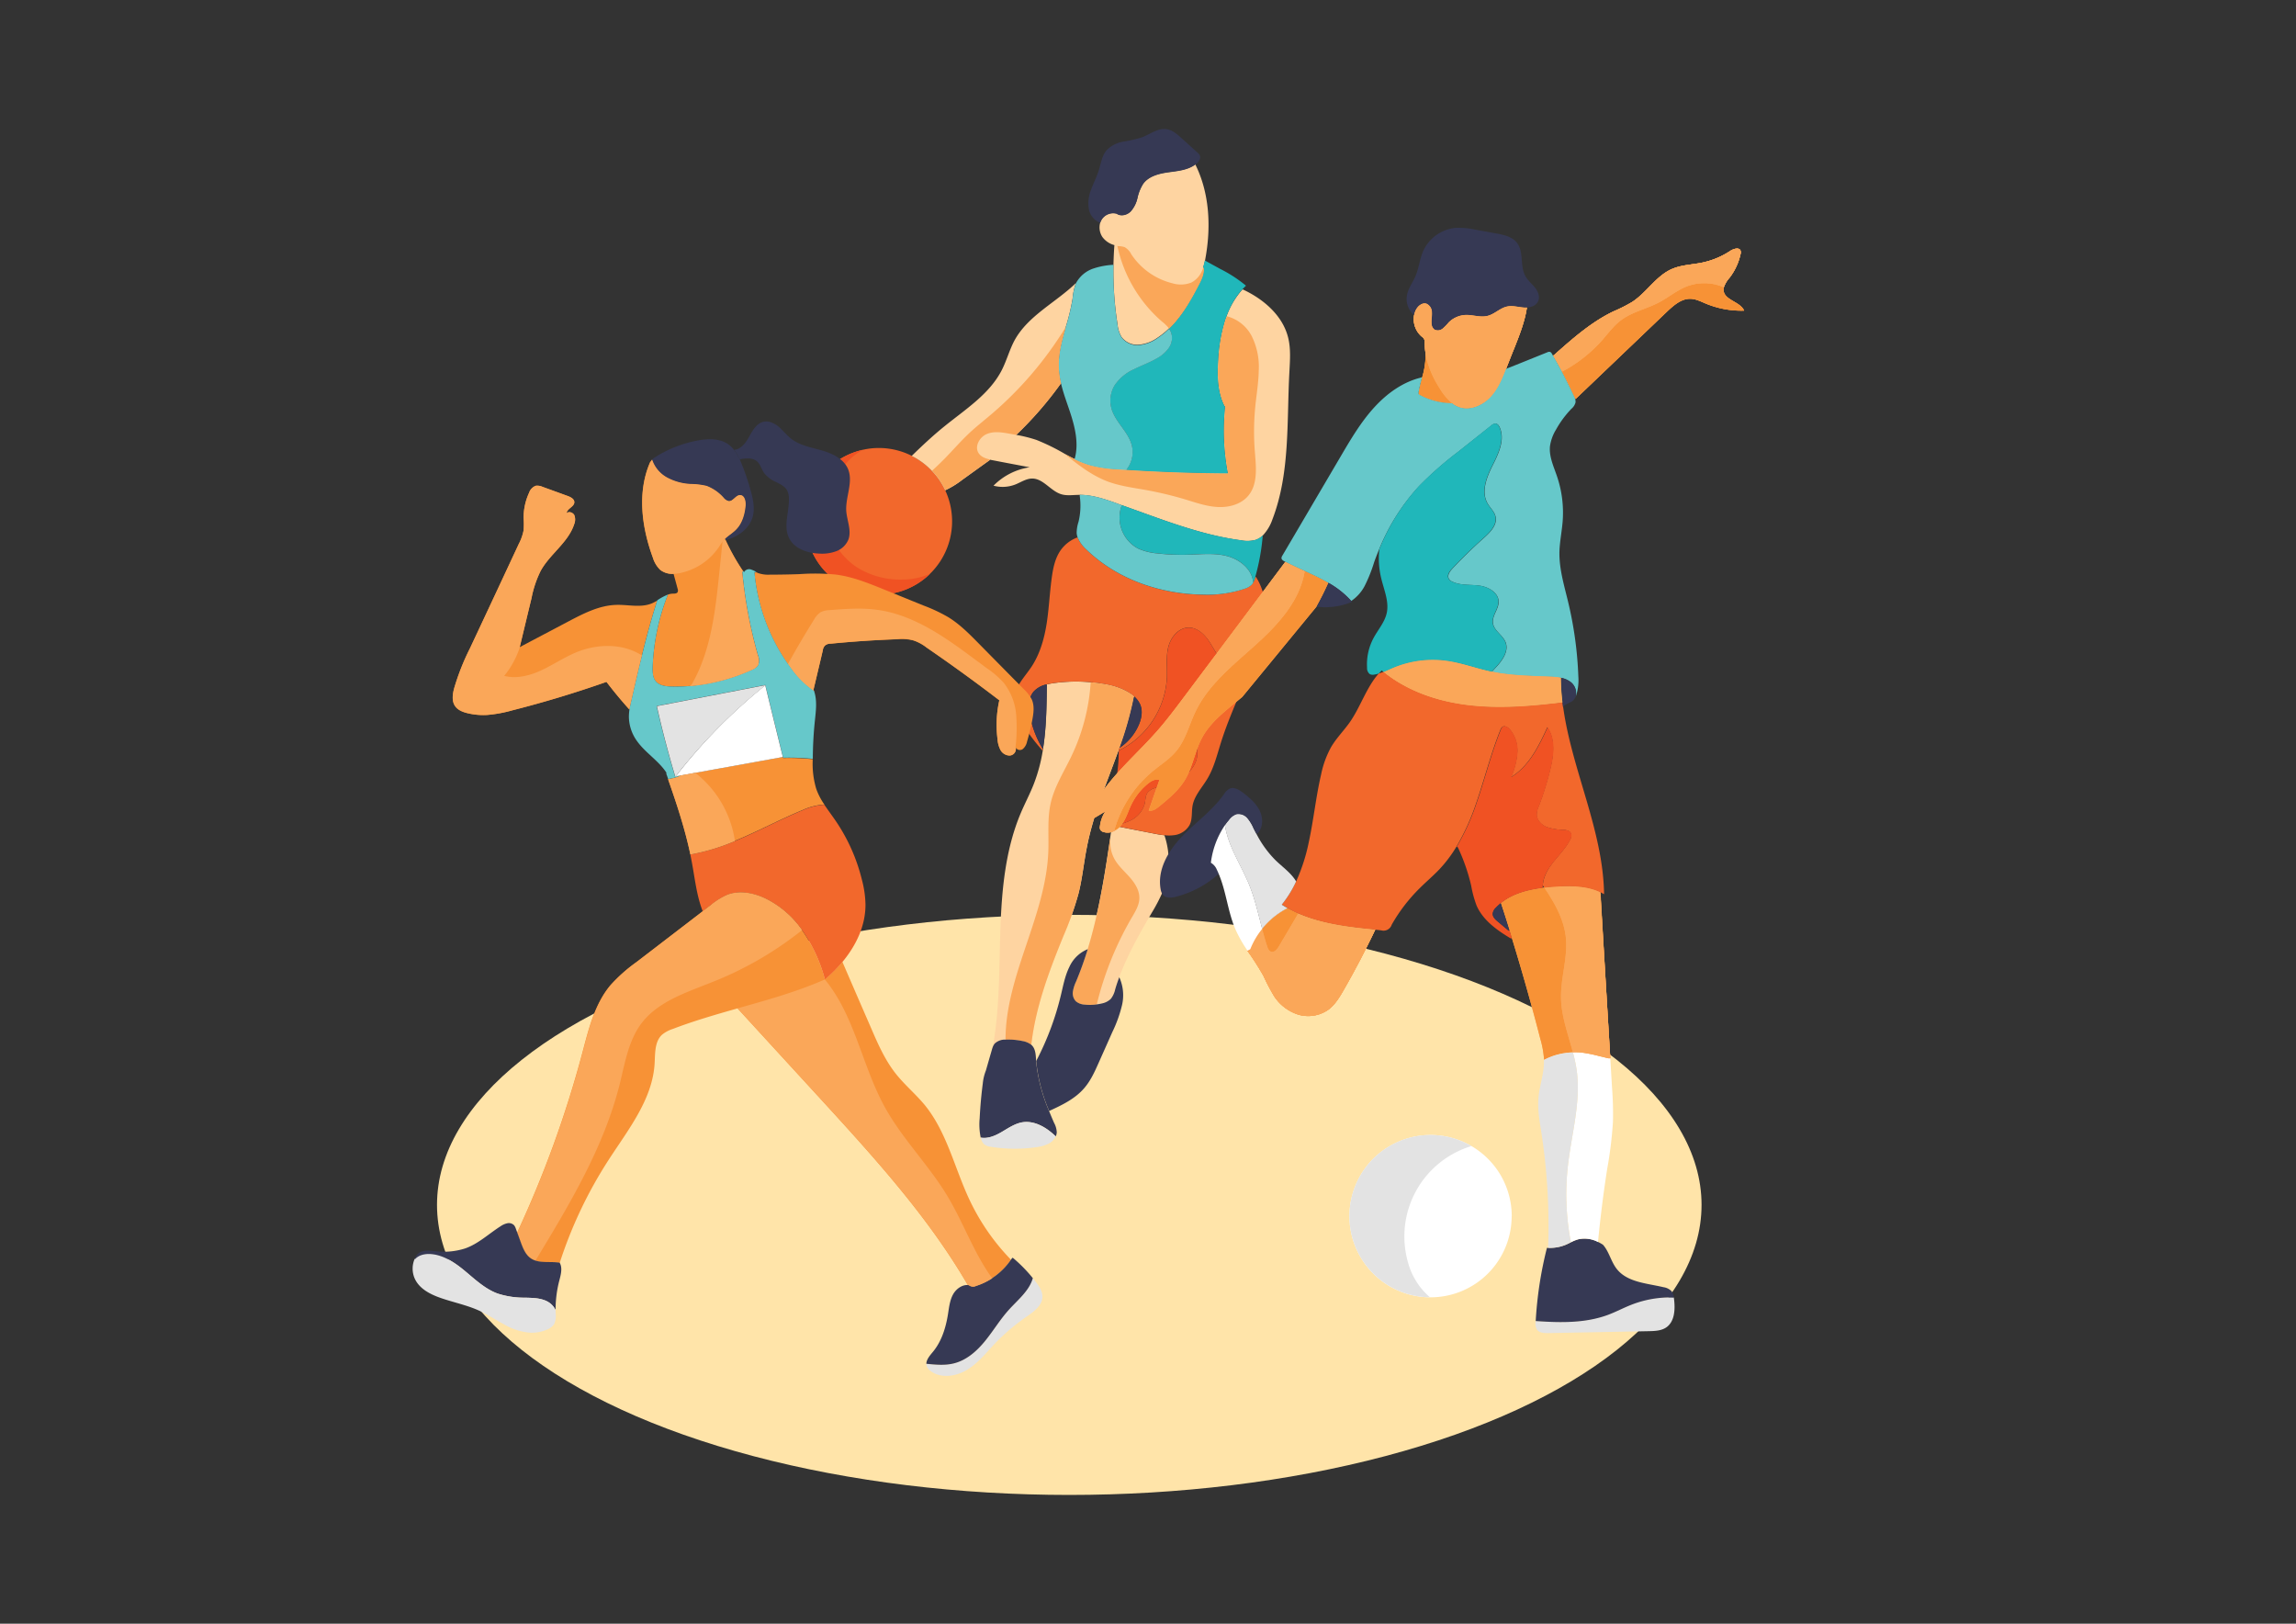 <svg id="Layer_1" data-name="Layer 1" xmlns="http://www.w3.org/2000/svg" viewBox="0 0 841.89 595.28"><rect x="0" y="0" width="841.89" height="595.28" fill="#333333" stroke="none"/><defs><style>.cls-1{fill:#ffe4a9;}.cls-2{fill:#f79236;}.cls-3{fill:#f2682c;}.cls-4{fill:#fed4a1;}.cls-5{fill:#faa759;}.cls-6{fill:#20b7ba;}.cls-7{fill:#66c8ca;}.cls-8{fill:#f05223;}.cls-9{fill:#363954;}.cls-10{fill:#e3e3e3;}.cls-11{fill:#fff;}</style></defs><title>Untitled-2</title><ellipse class="cls-1" cx="392.08" cy="441.73" rx="231.84" ry="106.34"/><path class="cls-2" d="M639.53,113.87a34.08,34.08,0,0,1-14.07-2.58c-1.86-.79-3.74-1.75-5.75-1.76-3.31,0-6,2.4-8.43,4.66q-16.71,16-33.41,31.94l-.3.13c-.12-.34-.27-.65-.42-1-1.41-3-2.88-6-4.46-9-1-2-2.12-3.94-3.26-5.87l.37-.2c6.75-6,13.61-12.08,21.75-16a55,55,0,0,0,6.9-3.48c5.3-3.44,8.74-9.51,14.53-12.06,3.47-1.53,7.37-1.58,11.09-2.35A29.94,29.94,0,0,0,634.43,92c1.25-.82,3.42-1.44,3.82,0a2.05,2.05,0,0,1,0,1,22.17,22.17,0,0,1-4,8.74,10.48,10.48,0,0,0-2.15,3.56,3.33,3.33,0,0,0-.1,1.14C632.29,110.08,638.05,110.53,639.53,113.87Z"/><path class="cls-2" d="M518.55,115.4a7.92,7.92,0,0,1,.47-1.53c.72-1.61,2.45-3.1,4.11-2.51a3.5,3.5,0,0,1,1.92,3.23c.08,1.33-.24,2.67-.12,4a2.85,2.85,0,0,0,1,2.18,2.65,2.65,0,0,0,3-.28,15.89,15.89,0,0,0,2.22-2.27,9.36,9.36,0,0,1,6.27-2.77c2.67-.08,5.39,1,8,.36s4.59-2.91,7.21-3.46c2-.4,4,.23,6.08.39a6.31,6.31,0,0,0,1.15,0c-.75,5.1-2.68,10-4.59,14.84-1,2.41-1.92,4.83-2.89,7.25a3.67,3.67,0,0,1-.2.47c-1.46,3.72-3,7.51-5.79,10.4s-7.33,4.92-11.28,3.56a8.66,8.66,0,0,1-2.58-1.41,25.69,25.69,0,0,1-11.83-3,1,1,0,0,1-.47-.39,1,1,0,0,1,0-.6c.3-1.85.81-3.68,1.28-5.51a28.85,28.85,0,0,0,1.24-8.71,25.55,25.55,0,0,1-.3-3.91,3,3,0,0,0-.27-1.47,3.15,3.15,0,0,0-.91-.91A8.37,8.37,0,0,1,518.55,115.4Z"/><path class="cls-2" d="M476,334.9c8.74,3.84,18.61,5,28.24,5.94q-5.36,11.27-11.58,22.13c-1.56,2.72-3.22,5.49-5.77,7.32A12.87,12.87,0,0,1,476.11,372a16.59,16.59,0,0,1-8.86-6.68,72.06,72.06,0,0,1-3.94-7.49,104.34,104.34,0,0,0-5.91-9.26l1-.56a28.45,28.45,0,0,1,4.36-7.45,28.88,28.88,0,0,1,9.33-7.6C473.39,333.65,474.7,334.31,476,334.9Z"/><path class="cls-2" d="M538.27,258.53c-11.16-1.35-22.27-5.09-31-12.2,1.27-.49,2.53-1.11,3.81-1.63a37.51,37.51,0,0,1,19.23-2.49c5.59.78,10.89,2.81,16.39,4a1.2,1.2,0,0,0,.24,0c7,1.46,14.2,1.54,21.35,1.84a29.29,29.29,0,0,1,4,.42l0,.41a79.63,79.63,0,0,0,.57,8.62C561.41,258.89,549.77,259.9,538.27,258.53Z"/><path class="cls-3" d="M346.58,179.74A26.87,26.87,0,0,1,322.25,218a26.87,26.87,0,0,1-5.82-53.11,26,26,0,0,1,5.82-.65,26.88,26.88,0,0,1,24.33,15.48Z"/><path class="cls-4" d="M472.79,136.41c-1,18.16.32,37-6.22,54a16.24,16.24,0,0,1-3.55,5.92,7,7,0,0,1-2.66,1.63,11.86,11.86,0,0,1-5.24.15c-15.12-2-29.4-7.8-43.78-12.88l-2.7-1c-4.11-1.44-8.36-2.8-12.71-2.8h-.28c-2.17,0-4.38.4-6.46-.22-4-1.19-6.65-5.84-10.81-5.77-2.13.05-4,1.34-6,2.15a12.85,12.85,0,0,1-8.08.47,23.56,23.56,0,0,1,13.25-6.75c-4.51-.85-9-1.69-13.51-2.57-.35-.05-.72-.13-1.07-.21l0,.11c-3.41,2.44-6.8,4.89-10.21,7.34a32.31,32.31,0,0,1-6.19,3.79,26.07,26.07,0,0,0-4.87-7.13,26.41,26.41,0,0,0-7.41-5.49c3.82-3.71,7.68-7.35,11.81-10.69,7.75-6.31,16.71-11.9,21.25-20.81,1.81-3.56,2.81-7.47,4.73-11,5-9,15.07-13.74,22.48-20.92-.05.1-.1.22-.15.33a22,22,0,0,0-1.12,5.42,78.55,78.55,0,0,1-2.48,10.34c-1.43,5-2.82,10-2.59,15.14a29.83,29.83,0,0,0,.86,5.72l-.17,0a131.67,131.67,0,0,1-16.29,18.75,52.38,52.38,0,0,1,7.38,1.84,76.61,76.61,0,0,1,10.49,5.15s0,0,0,0c1.14.64,2.28,1.24,3.44,1.8a34.42,34.42,0,0,0,5.81,2.3,49.7,49.7,0,0,0,10.38,1.49c.94.07,1.88.12,2.82.17q18.6,1.2,37.27,1.29a83.78,83.78,0,0,1-1-24.53l-.16,0c-2.66-5.17-2.76-11.23-2.37-17a59.71,59.71,0,0,1,2.57-14.66c.15-.47.32-.93.5-1.38a30,30,0,0,1,5.86-9.83h0c7.66,3.53,14.74,9.59,16.73,17.74C473.36,127.92,473,132.2,472.79,136.41Z"/><path class="cls-4" d="M395.45,327.65A115.57,115.57,0,0,1,390,343c-5.29,12.92-10.27,26.16-11.85,40a7.23,7.23,0,0,0-3.17-1.35,25.21,25.21,0,0,0-6.12-.52h-.14a5.32,5.32,0,0,0-3.94,1.4A4.55,4.55,0,0,0,364,384c2.61-14.25,2.33-28.83,2.82-43.31s1.84-29.39,7.55-42.78c1.54-3.6,3.39-7.08,4.8-10.74a60.74,60.74,0,0,0,3.18-11.91c0-.2.07-.4.09-.59,1.24-7.7,1.34-15.67,1.42-23.49l-.06-.24c.8-.21,1.64-.35,2.46-.48a58.9,58.9,0,0,1,13.66-.34c1.55.14,3.06.34,4.57.59a24.5,24.5,0,0,1,10.45,3.86c.34.25.67.52,1,.8l-.2.24a127.45,127.45,0,0,1-5.32,18.69c-.05.05-.12.09-.18.14v.35c-.05.17-.1.34-.17.52-4.2,11.68-9.18,23.16-11.53,35.34C397.39,316.29,396.87,322.06,395.45,327.65Z"/><path class="cls-4" d="M427,306.33a29.64,29.64,0,0,1-.61,20.48,63,63,0,0,1-4,7.72c-4.5,7.65-8.88,15.44-12,23.72-.57,1.5-1.09,3-1.55,4.5a8.65,8.65,0,0,1-1.59,3.43,6.35,6.35,0,0,1-3.36,1.67,15.75,15.75,0,0,1-1.69.32,17,17,0,0,1-4.5.09,5.39,5.39,0,0,1-3.26-1.21,4.29,4.29,0,0,1-1.07-3.59,13.91,13.91,0,0,1,1.17-3.69c1.63-3.88,3-7.82,4.28-11.82,4-13.1,6.23-26.8,8.21-40.44.23-1.58.45-3.16.69-4.72l.57-.1c4.92,1,9.82,1.93,14.73,2.89a39.26,39.26,0,0,0,4,.65Z"/><path class="cls-4" d="M404.19,86.84a6.39,6.39,0,0,1-.76-5.24,5.4,5.4,0,0,1,.71-1.42,4.94,4.94,0,0,1,5.34-1.88v0c1.52,1.07,3.76.5,5.1-.81a11,11,0,0,0,2.51-5,16.25,16.25,0,0,1,2.09-5.17c2.11-2.88,5.94-3.77,9.48-4.26,3.35-.45,6.93-.8,9.61-2.82,5.12,10.25,5.81,22.3,3.88,33.6-.09.52-.17,1-.27,1.54a20.13,20.13,0,0,1-.7,2.64l.2.06c.28,2.12-.69,4.18-1.66,6.08-3,5.84-6.38,11.74-11.06,16.22a28.45,28.45,0,0,1-4.23,3.43,13.93,13.93,0,0,1-6.75,2.55,7.23,7.23,0,0,1-6.39-2.75,11,11,0,0,1-1.51-4.69,124.9,124.9,0,0,1-1.5-21.94c.06-2.35.17-4.72.34-7.07l0-.05A8,8,0,0,1,404.19,86.84Z"/><path class="cls-3" d="M399.9,250.1a59,59,0,0,0-13.67.34c-.81.13-1.65.27-2.46.48a8.76,8.76,0,0,0-4.81,2.69c-1.91,2.32-1.83,5.68-1.3,8.65a36.3,36.3,0,0,0,4.75,12.39,3.88,3.88,0,0,1-.09.58,73.3,73.3,0,0,1-8-10.78,15.08,15.08,0,0,1-2.61-6.83,12.58,12.58,0,0,1,2.27-7.23c1.36-2.16,3.06-4.1,4.45-6.26,3-4.69,4.54-10.23,5.39-15.75s1.07-11.13,1.85-16.67c.48-3.53,1.24-7.16,3.3-10.06a13,13,0,0,1,6.16-4.64,12.42,12.42,0,0,0,3.27,4.52c11.25,10.89,27.13,16.33,42.78,16.49a42.91,42.91,0,0,0,15.35-2.25,6.29,6.29,0,0,0,2.43-1.44,3.79,3.79,0,0,0,.62-.88,8.54,8.54,0,0,0,.67-1.83.84.84,0,0,0,0-.12l.32.08a22,22,0,0,1,3.33,13.2A48.29,48.29,0,0,1,461,238.26c-4,11.57-9.72,22.49-13.37,34.17-1.41,4.5-2.54,9.17-5,13.21-1.9,3.14-4.6,6-5.31,9.56-.48,2.42,0,5.05-1.12,7.24a7.54,7.54,0,0,1-5.92,3.77,13.58,13.58,0,0,1-3.25,0c-1.33-.12-2.66-.39-4-.64l-14.74-2.9a22.1,22.1,0,0,0,5.94-1.75,9.74,9.74,0,0,0,5.5-6.29c.31-1.39.22-2.95,1.07-4.09a5.54,5.54,0,0,1,2.89-1.71c3.16-1.09,6.45-1.94,9.34-3.63s5.41-4.4,5.89-7.72c.32-2.24-.3-4.52-.19-6.79.2-3.69,2.37-7,4.82-9.73s5.27-5.24,7.27-8.33a7,7,0,0,0,1.41-4.91c-.42-2.33-2.63-3.82-4.22-5.56-2-2.18-3.23-5-4.93-7.41s-4.21-4.67-7.19-4.67c-3.72,0-6.61,3.52-7.51,7.15s-.37,7.43-.51,11.15a31.69,31.69,0,0,1-17.68,26.8c0-.14,0-.28,0-.42l.17-.5a19.17,19.17,0,0,0,7.09-8.29c1.08-2.38,1.63-5.18.66-7.61a8.35,8.35,0,0,0-2.22-3,12.65,12.65,0,0,0-1-.81c-3-2.21-6.76-3.23-10.45-3.87C403,250.43,401.44,250.23,399.9,250.1Z"/><path class="cls-5" d="M413,172.24q18.61,1.2,37.28,1.28a83.08,83.08,0,0,1-1-24.53h-.17c-2.66-5.16-2.76-11.23-2.37-17a59.23,59.23,0,0,1,2.56-14.67c.15-.47.32-.92.51-1.38a14.3,14.3,0,0,1,9.21,7.37A25.46,25.46,0,0,1,461.55,136c-.09,4.38-.84,8.71-1.27,13.09a94,94,0,0,0-.16,16.44c.44,5.6,1.2,11.91-2.41,16.22-2.64,3.14-7,4.33-11.13,4.13s-8-1.58-11.95-2.78a133.66,133.66,0,0,0-14.25-3.42c-4.65-.83-9.36-1.43-13.8-3-6-2.18-11.13-6.11-16.06-10.2,1.14.63,2.3,1.24,3.45,1.8a34.94,34.94,0,0,0,5.81,2.3,49.69,49.69,0,0,0,10.39,1.49Z"/><path class="cls-6" d="M460.36,197.91a7,7,0,0,0,2.66-1.62,78.55,78.55,0,0,1-2.74,15.21.84.84,0,0,1,0,.12,8.54,8.54,0,0,1-.67,1.83l-.1-.07c-.47-4.8-5-8.36-9.65-9.56s-9.59-.61-14.42-.47a77.55,77.55,0,0,1-11.09-.5,21.53,21.53,0,0,1-7-1.75,12.85,12.85,0,0,1-6.14-15.56l.12-.37c14.39,5.1,28.67,10.9,43.79,12.89A11.72,11.72,0,0,0,460.36,197.91Z"/><path class="cls-7" d="M395.12,197a6.46,6.46,0,0,1-.33-1.57,13.54,13.54,0,0,1,.68-4.13,25.1,25.1,0,0,0,.46-9.38v-.53c4.35,0,8.6,1.36,12.7,2.81l2.7,1-.12.37a12.85,12.85,0,0,0,6.14,15.56,21.53,21.53,0,0,0,7,1.75,77.55,77.55,0,0,0,11.09.5c4.83-.14,9.75-.74,14.42.47s9.18,4.76,9.65,9.56l.1.07a3.79,3.79,0,0,1-.62.88,6.29,6.29,0,0,1-2.43,1.44A42.91,42.91,0,0,1,441.17,218c-15.65-.16-31.53-5.6-42.78-16.49A12.42,12.42,0,0,1,395.12,197Z"/><path class="cls-6" d="M449.75,115.92c-.19.46-.36.91-.51,1.38A59.23,59.23,0,0,0,446.68,132c-.39,5.78-.29,11.85,2.37,17h.17a83.08,83.08,0,0,0,1,24.53q-18.66-.08-37.28-1.28a10.32,10.32,0,0,0,2.07-8.87c-1.21-5.08-6.09-8.6-7.49-13.63a10.92,10.92,0,0,1,1.18-8.55,16.75,16.75,0,0,1,7.09-5.86c2.78-1.4,5.73-2.45,8.42-4a12.54,12.54,0,0,0,4.37-3.87,6.33,6.33,0,0,0,.8-5.62,5.63,5.63,0,0,0-.76-1.35c4.68-4.48,8-10.38,11-16.22,1-1.9,2-4,1.66-6.08l-.19-.07a23.68,23.68,0,0,0,.7-2.63l5.75,3.15a49.33,49.33,0,0,1,9.34,6.09c-.47.44-.92.9-1.37,1.37A30.06,30.06,0,0,0,449.75,115.92Z"/><path class="cls-8" d="M452.26,247.74a7,7,0,0,1-1.41,4.91c-2,3.09-4.83,5.56-7.27,8.33s-4.62,6-4.82,9.73c-.11,2.27.51,4.55.19,6.79-.48,3.32-3,6-5.89,7.72s-6.18,2.54-9.34,3.63a5.54,5.54,0,0,0-2.89,1.71c-.85,1.14-.76,2.7-1.07,4.09a9.74,9.74,0,0,1-5.5,6.29,22.1,22.1,0,0,1-5.94,1.75l-.55-.11a3.66,3.66,0,0,1-1.59-.57c-1.45-1.05-.84-3.28-.17-4.94a58.32,58.32,0,0,0,4.21-21.87,31.69,31.69,0,0,0,17.68-26.8c.14-3.72-.38-7.53.51-11.15s3.79-7.16,7.51-7.15c3,0,5.5,2.23,7.19,4.67S446,240,448,242.18C449.63,243.92,451.84,245.41,452.26,247.74Z"/><path class="cls-5" d="M441.37,98.18c.29,2.11-.68,4.18-1.66,6.08-3,5.84-6.37,11.74-11,16.22a16.57,16.57,0,0,0-2.74-2.68,50.57,50.57,0,0,1-16.25-27.63,2.67,2.67,0,0,0,.47.07,7.74,7.74,0,0,1,2.2.37,6.21,6.21,0,0,1,2.43,2.61,25.32,25.32,0,0,0,15.11,10.64,10.51,10.51,0,0,0,6.92-.28,8.55,8.55,0,0,0,3.82-4.12,12,12,0,0,0,.56-1.35Z"/><path class="cls-9" d="M438.28,60.35c-2.69,2-6.27,2.35-9.62,2.81-3.54.48-7.38,1.38-9.48,4.26a16.16,16.16,0,0,0-2.09,5.17,10.9,10.9,0,0,1-2.51,5c-1.35,1.31-3.58,1.88-5.11.8v0a5,5,0,0,0-5.34,1.89,4.7,4.7,0,0,0-.7,1.42,6.71,6.71,0,0,1-4.1-4.7,13,13,0,0,1,.76-7.49c.87-2.4,2.06-4.67,2.82-7.1s1.14-5.28,2.82-7.3a11,11,0,0,1,6.15-3.18,49.17,49.17,0,0,0,6.86-1.59c3-1.14,5.76-3.4,8.92-3,2.18.29,3.95,1.83,5.59,3.32l5.63,5.09A3.66,3.66,0,0,1,440,57.11c.33,1.08-.43,2.18-1.29,2.91Z"/><path class="cls-7" d="M394.58,103.74a11.33,11.33,0,0,1,6.5-5.35,27.8,27.8,0,0,1,7.2-1.31,126,126,0,0,0,1.49,22,11,11,0,0,0,1.53,4.67,7.23,7.23,0,0,0,6.38,2.77,13.94,13.94,0,0,0,6.75-2.56,28.45,28.45,0,0,0,4.23-3.43,5.63,5.63,0,0,1,.76,1.35,6.33,6.33,0,0,1-.8,5.62,12.54,12.54,0,0,1-4.37,3.87c-2.69,1.56-5.64,2.61-8.42,4a16.75,16.75,0,0,0-7.09,5.86,10.92,10.92,0,0,0-1.18,8.55c1.4,5,6.28,8.55,7.49,13.63a10.32,10.32,0,0,1-2.07,8.87l-2.81-.17a49.69,49.69,0,0,1-10.39-1.49,34.94,34.94,0,0,1-5.81-2.3l.14-.28c1.47-5.46.11-11.28-1.65-16.65-1.16-3.54-2.52-7.06-3.37-10.66a29.83,29.83,0,0,1-.86-5.72c-.24-5.16,1.15-10.14,2.58-15.13a79.75,79.75,0,0,0,2.49-10.34,21.07,21.07,0,0,1,1.13-5.43C394.48,104,394.53,103.84,394.58,103.74Z"/><path class="cls-9" d="M418.13,258.38c1,2.43.42,5.23-.66,7.61a19.17,19.17,0,0,1-7.09,8.29,126.19,126.19,0,0,0,5.31-18.69l.22-.23A8.35,8.35,0,0,1,418.13,258.38Z"/><path class="cls-5" d="M398.85,347.94c4-13.09,6.24-26.79,8.21-40.43l.14,0a12.44,12.44,0,0,0,1.4,7.33c1.4,2.57,3.66,4.53,5.6,6.72s3.66,4.86,3.58,7.79c-.07,2.51-1.44,4.76-2.71,6.92A119.31,119.31,0,0,0,402.21,368l0,.21a17,17,0,0,1-4.51.09,5.37,5.37,0,0,1-3.24-1.22,4.26,4.26,0,0,1-1.08-3.58,13.58,13.58,0,0,1,1.18-3.69C396.2,355.89,397.61,352,398.85,347.94Z"/><path class="cls-5" d="M410.21,274.41v.37c-.07.16-.12.33-.18.5-4.2,11.69-9.18,23.17-11.53,35.35-1.11,5.65-1.63,11.43-3.05,17A116.83,116.83,0,0,1,390,343c-5.29,12.93-10.28,26.18-11.85,40.05a7.18,7.18,0,0,0-3.17-1.34,24.84,24.84,0,0,0-6.14-.53h-.14c0-23.59,14.82-45.36,15.69-69,.23-6-.43-12,.9-17.83,1.38-6,4.82-11.38,7.52-17a73.44,73.44,0,0,0,7.12-27.19c1.54.13,3.06.33,4.56.58,3.69.64,7.42,1.66,10.45,3.87a12.65,12.65,0,0,1,1,.81l-.22.23a126.19,126.19,0,0,1-5.31,18.69A1.09,1.09,0,0,1,410.21,274.41Z"/><path class="cls-9" d="M410.41,358.26a15.93,15.93,0,0,1,1,10.27,48,48,0,0,1-3.55,9.86q-2.46,5.55-4.94,11.09c-1.49,3.36-3,6.76-5.44,9.54-3.35,3.87-8.12,6.15-12.78,8.28A61.4,61.4,0,0,1,379.94,389a104.65,104.65,0,0,0,9.16-24.55c.8-3.37,1.46-6.82,3-9.93a12.6,12.6,0,0,1,6.76-6.54c-1.24,4-2.65,7.95-4.27,11.83a13.58,13.58,0,0,0-1.18,3.69,4.26,4.26,0,0,0,1.08,3.58,5.37,5.37,0,0,0,3.24,1.22,17,17,0,0,0,4.51-.09,16.19,16.19,0,0,0,1.69-.31,6.63,6.63,0,0,0,3.36-1.68,8.55,8.55,0,0,0,1.6-3.42C409.33,361.24,409.85,359.74,410.41,358.26Z"/><path class="cls-5" d="M389.09,140.69l-.16,0a132.93,132.93,0,0,1-16.3,18.75l-2.45-.44c-2.81-.5-5.82-1-8.44.16s-4.46,4.53-2.93,6.93c.89,1.4,2.54,2,4.2,2.37l0,.12c-3.41,2.44-6.8,4.89-10.21,7.34a33.15,33.15,0,0,1-6.19,3.79,26.48,26.48,0,0,0-4.86-7.13c1.54-1.37,3-2.81,4.49-4.29,3.1-3.16,6-6.52,9.21-9.54,2.51-2.35,5.23-4.47,7.85-6.7a133.22,133.22,0,0,0,27.54-32.24c-1.43,5-2.82,10-2.58,15.13A29.83,29.83,0,0,0,389.09,140.69Z"/><path class="cls-9" d="M368.67,381.14h.14a24.84,24.84,0,0,1,6.14.53,7.18,7.18,0,0,1,3.17,1.34,2.68,2.68,0,0,1,.3.28c1.28,1.36,1.36,3.4,1.48,5.25l0,.42a61.4,61.4,0,0,0,4.77,18.34c.58,1.45,1.2,2.9,1.82,4.33a7.93,7.93,0,0,1,1,3.49,4,4,0,0,1-.37,1.5c-3.3-3.21-7.74-5.91-12.29-5.14-2.72.46-5.07,2.1-7.45,3.5s-5.07,2.6-7.77,2.11a23.71,23.71,0,0,1-.39-7.09q.32-6.44,1.15-12.82a17.38,17.38,0,0,1,1.13-4.69c.73-2.52,1.45-5.05,2.18-7.56.09-.31.17-.61.28-.9a.2.2,0,0,1,0,0,4.78,4.78,0,0,1,.78-1.44A5.41,5.41,0,0,1,368.67,381.14Z"/><path class="cls-10" d="M387.11,416.62a5.79,5.79,0,0,1-2.32,2.51,13,13,0,0,1-4.77,1.44,54.49,54.49,0,0,1-16.67-.13,4.86,4.86,0,0,1-2.56-1,4.34,4.34,0,0,1-1.1-2.07c0-.1-.07-.22-.09-.32,2.7.49,5.4-.72,7.77-2.11s4.73-3,7.45-3.5C379.37,410.71,383.81,413.41,387.11,416.62Z"/><path class="cls-9" d="M383.77,250.92l.06.23c-.07,7.84-.18,15.79-1.42,23.5a36.3,36.3,0,0,1-4.75-12.39c-.53-3-.61-6.33,1.3-8.65A8.76,8.76,0,0,1,383.77,250.92Z"/><path class="cls-8" d="M330.87,212.48a25.61,25.61,0,0,0,10.19-2.14,26.88,26.88,0,1,1-24.63-45.43c-5.45,2.85-9.33,8.25-11.32,14.08s-2.27,12.47.08,18.21a24,24,0,0,0,10.42,11.6A30,30,0,0,0,330.87,212.48Z"/><path class="cls-5" d="M482.73,222.41l-27.24,33.13c-5.44,4.55-11.43,8.79-14.77,15-2.62,4.88-3.35,10.61-6.21,15.34-2.33,3.89-5.92,6.85-9.41,9.72-1.13.9-2.47,1.89-3.88,1.54,1.29-3.73,2.6-7.45,3.9-11.18-1.43-.53-3,.34-4.15,1.29a22.54,22.54,0,0,0-6.22,7.91c-1.13,2.36-1.85,5-3.44,7.1A8.4,8.4,0,0,1,409,304.4a5.12,5.12,0,0,1-4.48.58,1.62,1.62,0,0,1-1.16-2,12.41,12.41,0,0,1,2-5.52c-1.24.76-2.5,1.51-3.76,2.25-.71.42-1.81.74-2.2,0a1.62,1.62,0,0,1,.17-1.29c5.27-11.93,16-20.41,24.63-30.23,3.58-4,6.82-8.39,10.07-12.72q18.53-24.73,37-49.48c2.31,1.17,4.7,2.25,7.08,3.35,3,1.36,6,2.76,8.73,4.37C485.78,216.66,484.32,219.58,482.73,222.41Z"/><path class="cls-5" d="M476,334.9c8.74,3.84,18.61,5,28.24,5.94q-5.36,11.27-11.58,22.13c-1.56,2.72-3.22,5.49-5.77,7.32A12.87,12.87,0,0,1,476.11,372a16.59,16.59,0,0,1-8.86-6.68,72.06,72.06,0,0,1-3.94-7.49,104.34,104.34,0,0,0-5.91-9.26l1-.56a28.45,28.45,0,0,1,4.36-7.45,28.88,28.88,0,0,1,9.33-7.6C473.39,333.65,474.7,334.31,476,334.9Z"/><path class="cls-5" d="M518.55,115.4a7.92,7.92,0,0,1,.47-1.53c.72-1.61,2.45-3.1,4.11-2.51a3.5,3.5,0,0,1,1.92,3.23c.08,1.33-.24,2.67-.12,4a2.85,2.85,0,0,0,1,2.18,2.65,2.65,0,0,0,3-.28,15.89,15.89,0,0,0,2.22-2.27,9.36,9.36,0,0,1,6.27-2.77c2.67-.08,5.39,1,8,.36s4.59-2.91,7.21-3.46c2-.4,4,.23,6.08.39a6.31,6.31,0,0,0,1.15,0c-.75,5.1-2.68,10-4.59,14.84-1,2.41-1.92,4.83-2.89,7.25a3.67,3.67,0,0,1-.2.47c-1.46,3.72-3,7.51-5.79,10.4s-7.33,4.92-11.28,3.56a8.66,8.66,0,0,1-2.58-1.41,25.69,25.69,0,0,1-11.83-3,1,1,0,0,1-.47-.39,1,1,0,0,1,0-.6c.3-1.85.81-3.68,1.28-5.51a28.85,28.85,0,0,0,1.24-8.71,25.55,25.55,0,0,1-.3-3.91,3,3,0,0,0-.27-1.47,3.15,3.15,0,0,0-.91-.91A8.37,8.37,0,0,1,518.55,115.4Z"/><path class="cls-5" d="M538.27,258.53c-11.16-1.35-22.27-5.09-31-12.2,1.27-.49,2.53-1.11,3.81-1.63a37.51,37.51,0,0,1,19.23-2.49c5.59.78,10.89,2.81,16.39,4a1.2,1.2,0,0,0,.24,0c7,1.46,14.2,1.54,21.35,1.84a29.29,29.29,0,0,1,4,.42l0,.41a79.63,79.63,0,0,0,.57,8.62C561.41,258.89,549.77,259.9,538.27,258.53Z"/><path class="cls-5" d="M586.87,328.33q1.78,29.87,3.59,59.64l-.77,0-3.51-.85a49.66,49.66,0,0,0-6-1.21,21.41,21.41,0,0,0-3.39-.13,23.8,23.8,0,0,0-10.61,2.75,36.09,36.09,0,0,0-1.41-7.82q-4.77-18.52-10.4-36.84c-.29-.95-.57-1.89-.87-2.83-1-3.32-2.08-6.65-3.16-9.95,4.23-3.44,9.79-4.94,15.39-5.62a3.6,3.6,0,0,1,.55-.07c1.5-.17,3-.3,4.47-.39,5.4-.33,11.11-.28,16,2A6,6,0,0,1,586.87,328.33Z"/><path class="cls-5" d="M639.53,113.87a34.08,34.08,0,0,1-14.07-2.58c-1.86-.79-3.74-1.75-5.75-1.76-3.31,0-6,2.4-8.43,4.66l-33.41,31.94-.3.13c-.12-.34-.27-.65-.42-1-1.41-3-2.88-6-4.46-9-1-2-2.12-3.94-3.26-5.87l.37-.2c6.75-6,13.61-12.08,21.75-16a55,55,0,0,0,6.9-3.48c5.3-3.44,8.74-9.51,14.53-12.06,3.47-1.53,7.37-1.58,11.09-2.35A29.94,29.94,0,0,0,634.43,92c1.25-.82,3.42-1.44,3.82,0a2.05,2.05,0,0,1,0,1,22.17,22.17,0,0,1-4,8.74,10.48,10.48,0,0,0-2.15,3.56,3.33,3.33,0,0,0-.1,1.14C632.29,110.08,638.05,110.53,639.53,113.87Z"/><path class="cls-2" d="M590.46,388l-.77,0-3.51-.85a49.66,49.66,0,0,0-6-1.21,21.41,21.41,0,0,0-3.39-.13,23.8,23.8,0,0,0-10.61,2.75,36.09,36.09,0,0,0-1.41-7.82q-4.77-18.52-10.4-36.84c-.29-.95-.57-1.89-.87-2.83-1-3.32-2.08-6.65-3.16-9.95,4.23-3.44,9.79-4.94,15.39-5.62a3.6,3.6,0,0,1,.55-.07c1.5-.17,3-.3,4.47-.39,5.4-.33,11.11-.28,16,2a6,6,0,0,1,.2,1.27Q588.66,358.2,590.46,388Z"/><path class="cls-2" d="M577.88,146.13l-.31.13a9.32,9.32,0,0,0-.42-1q-2.1-4.58-4.46-9a52,52,0,0,0,14.76-11.57c2.27-2.55,4.31-5.34,7-7.37,4.08-3,9.29-4.07,13.8-6.44,3.4-1.8,6.38-4.35,10-5.8a17.92,17.92,0,0,1,13.81.24,3.1,3.1,0,0,0-.1,1.14c.33,3.64,6.09,4.09,7.56,7.44a34.16,34.16,0,0,1-14-2.59c-1.87-.78-3.75-1.75-5.76-1.76-3.3,0-6,2.39-8.42,4.66Z"/><path class="cls-5" d="M638.25,92a2.12,2.12,0,0,1,0,1,21.7,21.7,0,0,1-4,8.75,10.45,10.45,0,0,0-2.14,3.56,17.92,17.92,0,0,0-13.81-.24c-3.57,1.45-6.55,4-10,5.8-4.51,2.37-9.72,3.39-13.8,6.44-2.74,2-4.78,4.82-7,7.37a52,52,0,0,1-14.76,11.57q-1.56-3-3.25-5.87l.35-.2c6.75-6,13.62-12.08,21.76-16a57.8,57.8,0,0,0,6.9-3.47c5.31-3.45,8.74-9.52,14.53-12.07,3.47-1.53,7.37-1.59,11.08-2.35A29.53,29.53,0,0,0,634.43,92C635.68,91.16,637.85,90.54,638.25,92Z"/><path class="cls-5" d="M586.87,328.34q1.78,29.84,3.59,59.64l-.77,0-3.5-.85a49.62,49.62,0,0,0-6.06-1.22,22.51,22.51,0,0,0-3.39-.12c-1.74-6.6-4.21-13.05-4.35-19.83-.16-7.49,2.54-14.87,1.76-22.32-.7-6.65-4.14-12.68-7.9-18.24,1.49-.17,3-.29,4.45-.38,5.42-.33,11.12-.28,16,2A5.43,5.43,0,0,1,586.87,328.34Z"/><path class="cls-5" d="M547,246.22c7,1.46,14.19,1.53,21.34,1.84a26.22,26.22,0,0,1,4,.41l0,.41a79.81,79.81,0,0,0,.58,8.62c-11.5,1.39-23.14,2.4-34.64,1-11.16-1.34-22.26-5.09-31-12.19,1.28-.5,2.53-1.11,3.8-1.63a37.44,37.44,0,0,1,19.23-2.48c5.59.76,10.91,2.79,16.41,3.95Z"/><path class="cls-5" d="M532.5,147.84a19.73,19.73,0,0,1-4.58-5.43A36.35,36.35,0,0,1,523,131.18c-.11-.52-.21-1.05-.28-1.57a26.86,26.86,0,0,1-.31-3.9,3.1,3.1,0,0,0-.26-1.48,3.21,3.21,0,0,0-.9-.9,8.37,8.37,0,0,1-2.68-7.93,6.69,6.69,0,0,1,.48-1.52c.71-1.62,2.44-3.12,4.1-2.52a3.51,3.51,0,0,1,1.92,3.23c.08,1.33-.24,2.67-.12,4a2.89,2.89,0,0,0,1,2.19,2.72,2.72,0,0,0,3-.29,16.89,16.89,0,0,0,2.21-2.26,9.37,9.37,0,0,1,6.28-2.77c2.67-.08,5.37,1,8,.34s4.59-2.89,7.22-3.44c2-.42,4,.22,6.07.38a7.47,7.47,0,0,0,1.16,0c-.77,5.11-2.69,10-4.61,14.84-1,2.41-1.91,4.83-2.88,7.24a4,4,0,0,1-.2.48c-1.46,3.72-3,7.51-5.8,10.4s-7.33,4.92-11.27,3.56A9,9,0,0,1,532.5,147.84Z"/><path class="cls-2" d="M521.45,138.33a28.7,28.7,0,0,0,1.25-8.72c.07.52.17,1,.28,1.57a36.35,36.35,0,0,0,4.94,11.23,19.73,19.73,0,0,0,4.58,5.43,25.57,25.57,0,0,1-11.83-3,1.12,1.12,0,0,1-.47-.39,1.1,1.1,0,0,1,0-.6C520.49,142,521,140.16,521.45,138.33Z"/><path class="cls-5" d="M504.28,340.83q-5.36,11.3-11.59,22.14c-1.56,2.72-3.22,5.48-5.77,7.31a12.79,12.79,0,0,1-10.8,1.68,16.51,16.51,0,0,1-8.87-6.67,74,74,0,0,1-3.94-7.49,103.53,103.53,0,0,0-5.91-9.26l1-.56a28.48,28.48,0,0,1,4.37-7.45c.56,2.14,1.16,4.28,1.85,6.38.26.81.64,1.71,1.45,2,1.16.37,2.18-.85,2.82-1.91q3.55-6,7.12-12.06C484.77,338.73,494.64,339.92,504.28,340.83Z"/><path class="cls-2" d="M455.48,255.53c-5.43,4.55-11.43,8.81-14.76,15.06-2.61,4.88-3.36,10.61-6.21,15.35-2.33,3.88-5.91,6.83-9.42,9.71-1.12.91-2.46,1.89-3.87,1.55,1.29-3.73,2.6-7.46,3.89-11.19-1.42-.53-3,.34-4.14,1.3a22.44,22.44,0,0,0-6.23,7.9c-1.12,2.37-1.84,5-3.43,7.09a8.29,8.29,0,0,1-2.35,2.1l-.26-.4a43.44,43.44,0,0,1,14.1-21.42c2.9-2.39,6.17-4.43,8.55-7.34,3.4-4.14,4.68-9.57,7-14.4,4.8-10,13.87-17.13,22.13-24.55s16.22-16.1,17.91-27c3,1.36,5.95,2.75,8.72,4.37q-2,4.45-4.39,8.73Z"/><path class="cls-2" d="M468.91,347c-.64,1.06-1.66,2.28-2.82,1.91-.81-.25-1.19-1.15-1.45-2-.69-2.1-1.29-4.24-1.85-6.38a29,29,0,0,1,9.33-7.6c1.27.72,2.58,1.38,3.91,2Z"/><path class="cls-5" d="M471.3,206c2.31,1.16,4.69,2.24,7.09,3.35-1.69,10.87-9.73,19.61-17.91,27s-17.33,14.55-22.13,24.55c-2.32,4.83-3.6,10.26-7,14.4-2.38,2.91-5.65,4.95-8.55,7.34A43.44,43.44,0,0,0,408.7,304l.26.4a5.15,5.15,0,0,1-4.48.58,1.82,1.82,0,0,1-1.08-.89,2.08,2.08,0,0,1-.09-1.14,12.67,12.67,0,0,1,2-5.53l-3.75,2.26c-.71.41-1.82.73-2.2,0a1.56,1.56,0,0,1,.15-1.29c5.28-11.94,16-20.41,24.64-30.22,3.57-4.05,6.82-8.39,10.07-12.72Q452.79,230.71,471.3,206Z"/><path class="cls-5" d="M638.25,92a2.12,2.12,0,0,1,0,1,21.7,21.7,0,0,1-4,8.75,10.45,10.45,0,0,0-2.14,3.56,17.92,17.92,0,0,0-13.81-.24c-3.57,1.45-6.55,4-10,5.8-4.51,2.37-9.72,3.39-13.8,6.44-2.74,2-4.78,4.82-7,7.37a52,52,0,0,1-14.76,11.57q-1.56-3-3.25-5.87l.35-.2c6.75-6,13.62-12.08,21.76-16a57.8,57.8,0,0,0,6.9-3.47c5.31-3.45,8.74-9.52,14.53-12.07,3.47-1.53,7.37-1.59,11.08-2.35A29.53,29.53,0,0,0,634.43,92C635.68,91.16,637.85,90.54,638.25,92Z"/><path class="cls-10" d="M613.83,476.23c.46,3.77.27,8.27-2.85,10.42-1.83,1.25-4.19,1.33-6.4,1.38q-18.47.36-36.9.71c-1.5,0-3.23-.06-4.1-1.27a4.54,4.54,0,0,1-.52-3,1,1,0,0,1,0-.18h.27c8.87.62,18,.8,26.34-2.32,2.87-1.08,5.6-2.54,8.46-3.66a39,39,0,0,1,15.6-2.67C613.78,475.85,613.8,476,613.83,476.23Z"/><path class="cls-9" d="M586,455.34a15.29,15.29,0,0,1,1.77,1c2.21,2.45,2.93,6.12,5,8.8,3.85,5,11.07,5.31,17.21,6.77a5.19,5.19,0,0,1,2.91,1.43,4.63,4.63,0,0,1,.89,2.34,39,39,0,0,0-15.6,2.67c-2.86,1.12-5.59,2.58-8.46,3.66-8.33,3.12-17.47,2.94-26.34,2.32h-.27a140.8,140.8,0,0,1,4.12-26.85,2.5,2.5,0,0,0,.48,0,14.89,14.89,0,0,0,6.49-1.15c.63-.27,1.24-.57,1.85-.88a14.13,14.13,0,0,1,2.69-1.08A10.63,10.63,0,0,1,586,455.34Z"/><path class="cls-11" d="M591.09,398.72a122.35,122.35,0,0,1,.34,12.56,149.32,149.32,0,0,1-2.12,17.33q-2.07,13.29-3.36,26.73a10.63,10.63,0,0,0-7.25-1,14.13,14.13,0,0,0-2.69,1.08,92.61,92.61,0,0,1-1.12-27.85c1.31-11.84,4.92-23.68,3.2-35.47a51.76,51.76,0,0,0-1.35-6.29,22.51,22.51,0,0,1,3.39.12,49.62,49.62,0,0,1,6.06,1.22l3.5.85.77,0Z"/><path class="cls-5" d="M586.87,328.34q1.78,29.84,3.59,59.64l-.77,0-3.5-.85a49.62,49.62,0,0,0-6.06-1.22,22.51,22.51,0,0,0-3.39-.12c-1.74-6.6-4.21-13.05-4.35-19.83-.16-7.49,2.54-14.87,1.76-22.32-.7-6.65-4.14-12.68-7.9-18.24,1.49-.17,3-.29,4.45-.38,5.42-.33,11.12-.28,16,2A5.43,5.43,0,0,1,586.87,328.34Z"/><path class="cls-3" d="M504.28,340.83c-9.64-.91-19.51-2.1-28.25-5.93-1.33-.59-2.64-1.25-3.91-2-.73-.4-1.42-.82-2.12-1.26a40.46,40.46,0,0,0,5.27-8.52,66.78,66.78,0,0,0,4.63-14.37c1.78-8.21,2.61-16.59,4.51-24.77a35.67,35.67,0,0,1,3.68-10.1c1.92-3.26,4.66-6,6.83-9.07,4-5.72,6.07-12.77,10.66-17.92a13.06,13.06,0,0,0,1.73-.59c8.7,7.1,19.8,10.85,31,12.19,11.5,1.38,23.14.37,34.64-1,.08.6.15,1.18.23,1.76,3.18,23.09,14.65,45.14,15,68.58-.48-.28-1-.54-1.47-.78-4.85-2.28-10.55-2.33-16-2-1.46.09-3,.21-4.45.38l-.55-.8c.15-3.08,1.81-6,3.71-8.43,2.13-2.72,4.62-5.19,6.21-8.25a2.91,2.91,0,0,0,.37-2.38c-.42-1-1.7-1.27-2.79-1.35a19.55,19.55,0,0,1-6.1-1c-1.9-.78-3.62-2.48-3.67-4.55a8,8,0,0,1,.81-3.23,110.92,110.92,0,0,0,4-12.74c1.36-5.36,2.23-11.47-.88-16.05-3.22,7-6.79,14.29-13.34,18.25a26.17,26.17,0,0,0,2.31-9,11.91,11.91,0,0,0-2.94-8.67c-.65-.66-1.67-1.26-2.46-.78a2.32,2.32,0,0,0-.8,1.18c-3.5,8.68-5.74,17.81-8.8,26.65a83.56,83.56,0,0,1-7.31,16.15,48.23,48.23,0,0,1-6.18,8.21c-2.31,2.44-4.89,4.61-7.29,7A61.38,61.38,0,0,0,510.31,339a3.14,3.14,0,0,1-3.85,2.08C505.74,341,505,340.92,504.28,340.83Z"/><path class="cls-7" d="M505.75,201.25c-.66,1.6-1.29,3.2-1.87,4.83a55.25,55.25,0,0,1-3.51,8.78,15.09,15.09,0,0,1-4.9,5.46,32.79,32.79,0,0,0-8.36-6.63c-2.77-1.62-5.75-3-8.72-4.37-2.4-1.11-4.78-2.19-7.09-3.35a2.34,2.34,0,0,0-.27-.14c-.53-.27-1.12-.65-1.14-1.23a1.76,1.76,0,0,1,.31-.88l21.47-36.52c3.63-6.18,7.31-12.42,12.14-17.74s10.76-9.56,17.64-11.13c-.47,1.83-1,3.66-1.27,5.5a1.1,1.1,0,0,0,0,.6,1.12,1.12,0,0,0,.47.39,25.57,25.57,0,0,0,11.83,3,9,9,0,0,0,2.58,1.41c3.94,1.36,8.41-.54,11.27-3.56s4.34-6.68,5.8-10.4c5.08-2,10.14-4.07,15.23-6.11a1.49,1.49,0,0,1,1.07-.13,1.44,1.44,0,0,1,.62.67c.13.21.26.43.37.65q1.69,2.9,3.25,5.87,2.35,4.47,4.46,9a9.32,9.32,0,0,1,.42,1,3,3,0,0,1,.15,1.36,4.48,4.48,0,0,1-1.46,2.25,36.31,36.31,0,0,0-5.67,7.65,16,16,0,0,0-2.23,6.12c-.38,3.82,1.38,7.47,2.6,11.1A41.46,41.46,0,0,1,573,191c-.3,4-1.17,7.92-1.2,11.9,0,5.93,1.72,11.69,3.12,17.46a138.34,138.34,0,0,1,3.82,27.62,18.38,18.38,0,0,1-1.09,7.8h0a5.09,5.09,0,0,0-1.64-5.67,8.5,8.5,0,0,0-3.62-1.59,26.22,26.22,0,0,0-4-.41c-7.15-.31-14.34-.38-21.34-1.84l1.27-1.37c2.43-2.59,5-6,3.8-9.34-1-2.68-4.25-4.24-4.66-7.06s2.11-5.15,2.07-7.92c-.06-3.31-3.72-5.41-7-5.87s-6.79,0-9.83-1.39a2.75,2.75,0,0,1-1.44-1.17c-.64-1.25.37-2.67,1.32-3.69,3.68-3.93,7.55-7.69,11.57-11.27,2.34-2.1,5-4.81,4.24-7.86-.43-1.82-2-3.13-2.91-4.76-2.44-4.23-.38-9.55,1.83-13.92s4.58-9.41,2.64-13.91c-.29-.65-.75-1.34-1.46-1.43a2.44,2.44,0,0,0-1.68.72l-12.07,9.58a129,129,0,0,0-14.45,12.69A76.8,76.8,0,0,0,505.75,201.25Z"/><path class="cls-10" d="M578.09,392.12c1.72,11.79-1.89,23.63-3.2,35.47A92.61,92.61,0,0,0,576,455.44c-.61.31-1.22.61-1.85.88a14.89,14.89,0,0,1-6.49,1.15,225,225,0,0,0-2.53-42.6c-.65-4.16-1.4-8.34-1-12.52.4-4.47,2.07-8.8,2-13.28,0-.17,0-.34,0-.49a23.8,23.8,0,0,1,10.6-2.75A51.76,51.76,0,0,1,578.09,392.12Z"/><path class="cls-9" d="M572.91,257.5a79.81,79.81,0,0,1-.58-8.62l0-.41a8.5,8.5,0,0,1,3.62,1.59,5.09,5.09,0,0,1,1.64,5.67,3.1,3.1,0,0,1-1,1.26c-1.12.84-2.9,1.17-3.48,2.27C573.06,258.68,573,258.1,572.91,257.5Z"/><path class="cls-8" d="M565.7,324.64a6.31,6.31,0,0,0,0,.87c-5.62.69-11.16,2.19-15.39,5.63a18.41,18.41,0,0,0-1.79,1.65,3.53,3.53,0,0,0-1.16,2.2c0,1.16.92,2.08,1.82,2.83l4,3.36.33-.09c.3.93.58,1.88.88,2.83l-.44.13c-5-3-10.13-6.62-12.5-12a40.7,40.7,0,0,1-2-7.34,69.42,69.42,0,0,0-4.9-14.07l-.39-.24a83.56,83.56,0,0,0,7.31-16.15c3.06-8.84,5.3-18,8.8-26.65a2.32,2.32,0,0,1,.8-1.18c.79-.48,1.81.12,2.46.78a11.91,11.91,0,0,1,2.94,8.67,26.17,26.17,0,0,1-2.31,9c6.55-4,10.12-11.3,13.34-18.25,3.11,4.58,2.24,10.69.88,16.05a110.92,110.92,0,0,1-4,12.74,8,8,0,0,0-.81,3.23c.05,2.07,1.77,3.77,3.67,4.55a19.55,19.55,0,0,0,6.1,1c1.09.08,2.37.34,2.79,1.35a2.91,2.91,0,0,1-.37,2.38c-1.59,3.06-4.08,5.53-6.21,8.25C567.51,318.68,565.85,321.56,565.7,324.64Z"/><path class="cls-5" d="M547,246.22c7,1.46,14.19,1.53,21.34,1.84a26.22,26.22,0,0,1,4,.41l0,.41a79.81,79.81,0,0,0,.58,8.62c-11.5,1.39-23.14,2.4-34.64,1-11.16-1.34-22.26-5.09-31-12.19,1.28-.5,2.53-1.11,3.8-1.63a37.44,37.44,0,0,1,19.23-2.48c5.59.76,10.91,2.79,16.41,3.95Z"/><path class="cls-9" d="M559.84,112.73a7.47,7.47,0,0,1-1.16,0c-2-.16-4.09-.8-6.07-.38-2.63.55-4.61,2.8-7.22,3.44s-5.3-.42-8-.34a9.37,9.37,0,0,0-6.28,2.77,16.89,16.89,0,0,1-2.21,2.26,2.72,2.72,0,0,1-3,.29,2.89,2.89,0,0,1-1-2.19c-.12-1.31.2-2.65.12-4a3.51,3.51,0,0,0-1.92-3.23c-1.66-.6-3.39.9-4.1,2.52a6.69,6.69,0,0,0-.48,1.52l-.25-.06a7.88,7.88,0,0,1-2.39-7c.44-2.56,2.13-4.73,3.16-7.14,1.26-2.94,1.53-6.24,2.82-9.18a14.59,14.59,0,0,1,12-8.48,29.12,29.12,0,0,1,7.2.68l7.49,1.36c2.82.51,5.9,1.17,7.67,3.42,2.64,3.38,1,8.57,3.15,12.3.89,1.58,2.35,2.75,3.49,4.17s1.9,3.39,1.12,5S561.54,112.65,559.84,112.73Z"/><path class="cls-5" d="M532.5,147.84a19.73,19.73,0,0,1-4.58-5.43A36.35,36.35,0,0,1,523,131.18c-.11-.52-.21-1.05-.28-1.57a26.86,26.86,0,0,1-.31-3.9,3.1,3.1,0,0,0-.26-1.48,3.21,3.21,0,0,0-.9-.9,8.37,8.37,0,0,1-2.68-7.93,6.69,6.69,0,0,1,.48-1.52c.71-1.62,2.44-3.12,4.1-2.52a3.51,3.51,0,0,1,1.92,3.23c.08,1.33-.24,2.67-.12,4a2.89,2.89,0,0,0,1,2.19,2.72,2.72,0,0,0,3-.29,16.89,16.89,0,0,0,2.21-2.26,9.37,9.37,0,0,1,6.28-2.77c2.67-.08,5.37,1,8,.34s4.59-2.89,7.22-3.44c2-.42,4,.22,6.07.38a7.47,7.47,0,0,0,1.16,0c-.77,5.11-2.69,10-4.61,14.84-1,2.41-1.91,4.83-2.88,7.24a4,4,0,0,1-.2.48c-1.46,3.72-3,7.51-5.8,10.4s-7.33,4.92-11.27,3.56A9,9,0,0,1,532.5,147.84Z"/><path class="cls-9" d="M553.46,341.09l-.33.09-4-3.36c-.9-.75-1.86-1.67-1.82-2.83a3.53,3.53,0,0,1,1.16-2.2,18.41,18.41,0,0,1,1.79-1.65Q551.9,336.11,553.46,341.09Z"/><path class="cls-6" d="M506.66,245.79c-.38.37-.74.74-1.08,1.13a9.92,9.92,0,0,1-1.63.39,2.58,2.58,0,0,1-1.63-.14,2.74,2.74,0,0,1-1.05-2.36,20.48,20.48,0,0,1,2.39-10.92c1.64-3.06,4.09-5.77,4.83-9.17.89-4.2-1-8.41-2-12.59a30.66,30.66,0,0,1-.7-10.88,76.8,76.8,0,0,1,14.45-23,129,129,0,0,1,14.45-12.69L546.72,156a2.44,2.44,0,0,1,1.68-.72c.71.09,1.17.78,1.46,1.43,1.94,4.5-.44,9.56-2.64,13.91s-4.27,9.69-1.83,13.92c.94,1.63,2.48,2.94,2.91,4.76.73,3.05-1.9,5.76-4.24,7.86-4,3.58-7.89,7.34-11.57,11.27-1,1-2,2.44-1.32,3.69a2.75,2.75,0,0,0,1.44,1.17c3,1.39,6.54.94,9.83,1.39s7,2.56,7,5.87c0,2.77-2.47,5.18-2.07,7.92s3.66,4.38,4.66,7.06c1.24,3.32-1.37,6.75-3.8,9.34L547,246.22l-.23-.05c-5.5-1.16-10.82-3.19-16.41-3.95a37.44,37.44,0,0,0-19.23,2.48c-1.27.52-2.52,1.13-3.8,1.63A6.41,6.41,0,0,1,506.66,245.79Z"/><path class="cls-11" d="M554.29,445.87a29.74,29.74,0,0,1-29.75,29.75h-.22a29.75,29.75,0,1,1,30-29.75Z"/><path class="cls-10" d="M539.53,420.17a34.62,34.62,0,0,0-23.31,42.43,25.66,25.66,0,0,0,8.1,13,29.75,29.75,0,1,1,15.21-55.45Z"/><path class="cls-9" d="M495.47,220.32c.12.12.2.21.3.33a25.36,25.36,0,0,1-13,1.77q2.38-4.28,4.39-8.73A32.79,32.79,0,0,1,495.47,220.32Z"/><path class="cls-5" d="M504.28,340.83q-5.36,11.3-11.59,22.14c-1.56,2.72-3.22,5.48-5.77,7.31a12.79,12.79,0,0,1-10.8,1.68,16.51,16.51,0,0,1-8.87-6.67,74,74,0,0,1-3.94-7.49,103.53,103.53,0,0,0-5.91-9.26l1-.56a28.48,28.48,0,0,1,4.37-7.45c.56,2.14,1.16,4.28,1.85,6.38.26.81.64,1.71,1.45,2,1.16.37,2.18-.85,2.82-1.91q3.55-6,7.12-12.06C484.77,338.73,494.64,339.92,504.28,340.83Z"/><path class="cls-5" d="M471.3,206c2.31,1.16,4.69,2.24,7.09,3.35-1.69,10.87-9.73,19.61-17.91,27s-17.33,14.55-22.13,24.55c-2.32,4.83-3.6,10.26-7,14.4-2.38,2.91-5.65,4.95-8.55,7.34A43.44,43.44,0,0,0,408.7,304l.26.4a5.15,5.15,0,0,1-4.48.58,1.82,1.82,0,0,1-1.08-.89,2.08,2.08,0,0,1-.09-1.14,12.67,12.67,0,0,1,2-5.53l-3.75,2.26c-.71.41-1.82.73-2.2,0a1.56,1.56,0,0,1,.15-1.29c5.28-11.94,16-20.41,24.64-30.22,3.57-4.05,6.82-8.39,10.07-12.72Q452.79,230.71,471.3,206Z"/><path class="cls-10" d="M467.71,315.38c2.59,2.52,5.73,4.66,7.56,7.77a40.46,40.46,0,0,1-5.27,8.52c.7.44,1.39.86,2.12,1.26a29,29,0,0,0-9.33,7.6c-1.42-5.41-2.64-10.92-4.74-16.11-3-7.33-7.76-14.12-8.91-21.92q.64-.93,1.35-1.83a5.75,5.75,0,0,1,2.85-2.23,4.34,4.34,0,0,1,4,1.44,14.81,14.81,0,0,1,2.28,3.77c.34.68.68,1.37,1.05,2A38.78,38.78,0,0,0,467.71,315.38Z"/><path class="cls-9" d="M449.14,302.5A31.18,31.18,0,0,0,444,316.3a5.21,5.21,0,0,1,2.23,2.58c.24.48.46,1,.66,1.47a37.33,37.33,0,0,1-15.53,8.37c-1.73.47-3.9.67-5-.72a4.43,4.43,0,0,1-.78-2c-1.32-7.13,2.85-14.18,7.9-19.4s11.16-9.49,15.31-15.43a5.68,5.68,0,0,1,2-2c1.64-.78,3.51.33,4.94,1.42,2.38,1.8,4.75,3.8,6.1,6.48s1.39,6.2-.63,8.41l-.45.24c-.37-.67-.71-1.36-1.05-2a14.81,14.81,0,0,0-2.28-3.77,4.34,4.34,0,0,0-4-1.44,5.75,5.75,0,0,0-2.85,2.23Q449.79,301.57,449.14,302.5Z"/><path class="cls-11" d="M446.86,320.35c-.2-.49-.42-1-.66-1.47A5.21,5.21,0,0,0,444,316.3a31.18,31.18,0,0,1,5.17-13.8c1.15,7.8,5.93,14.59,8.91,21.92,2.1,5.19,3.32,10.7,4.74,16.11a28.48,28.48,0,0,0-4.37,7.45l-1,.56a48.64,48.64,0,0,1-4.24-7.38C450.21,334.53,449.7,327,446.86,320.35Z"/><path class="cls-2" d="M239.37,204.44c-4.15-11.26-5.81-24.2-.93-35.16l.12,0a3.8,3.8,0,0,1,.52-.74,11.75,11.75,0,0,0,5.61,6.58,20.07,20.07,0,0,0,8.49,2.31,26.38,26.38,0,0,1,5.9.71,16.08,16.08,0,0,1,6.31,4.43,3.35,3.35,0,0,0,1.78,1.14c1.63.12,2.57-2.25,4.2-2.2s2.1,2.2,1.95,3.79c-.29,3.23-1.21,6.55-3.48,8.85-1.21,1.26-2.75,2.13-4,3.32.07.17.15.34.24.52a79.16,79.16,0,0,0,6.41,11.38l-.36.23a171.67,171.67,0,0,0,5.78,30.73,4.74,4.74,0,0,1,.08,3.51,4.51,4.51,0,0,1-2.28,1.74,69.15,69.15,0,0,1-23,5.94,61.1,61.1,0,0,1-6.63.19c-2-.07-4.16-.31-5.5-1.78s-1.33-3.51-1.28-5.42A80.06,80.06,0,0,1,244.89,218a5.67,5.67,0,0,1,1.83-.36c.63,0,1.44,0,1.76-.57a1.58,1.58,0,0,0,0-1.17c-.5-1.85-1-3.69-1.51-5.54a7.15,7.15,0,0,1-4.88-1.44A10.38,10.38,0,0,1,239.37,204.44Z"/><path class="cls-2" d="M378.53,263.9c-.52,2.68-1.16,5.35-1.94,8a4.89,4.89,0,0,1-1.48,2.65,1.76,1.76,0,0,1-2.65-.45,2.45,2.45,0,0,1-2.2,2.92,3.89,3.89,0,0,1-3.42-2.06,10.13,10.13,0,0,1-1.08-4,41.3,41.3,0,0,1,.67-14.2q-13.06-10-26.66-19.33a18.46,18.46,0,0,0-4.7-2.59,18.12,18.12,0,0,0-6.14-.47q-12.18.43-24.32,1.63a2.61,2.61,0,0,0-2.92,2.5c-1.12,4.84-2.28,9.65-3.42,14.48l.05,0a3.53,3.53,0,0,1,.17.49,32.73,32.73,0,0,1-8.36-8.24c-.44-.57-.84-1.14-1.24-1.71a69.64,69.64,0,0,1-12.27-33.62l.76-.08a7,7,0,0,0,.68.3,11.19,11.19,0,0,0,4.23.56c3.59,0,7.19-.07,10.78-.19a80.3,80.3,0,0,1,13.34.15c6.16.77,12,3.14,17.77,5.49,4.85,1.95,9.68,3.93,14.53,5.89a59.76,59.76,0,0,1,8.94,4.21c4.18,2.55,7.66,6.06,11.08,9.53q8.31,8.44,16.61,16.83a14.26,14.26,0,0,1,3,3.86C379.35,258.76,379,261.41,378.53,263.9Z"/><path class="cls-2" d="M355.36,439.59a81.12,81.12,0,0,0,15.34,22.24,24.4,24.4,0,0,1-12.81,9.6c-.85.26-1.95.43-2.58-.22v0a1.92,1.92,0,0,0-.41-.05c-14.63-25.2-34.51-46.95-54.2-68.47q-15.15-16.5-30.25-33c-8,2.27-16,4.57-23.75,7.54a11.93,11.93,0,0,0-4,2.16c-2.7,2.59-2.45,6.85-2.67,10.57-.8,13.14-9.66,24.15-16.81,35.19a159.61,159.61,0,0,0-18,37.88c-2.95-.5-6.21.1-8.93-.81a6,6,0,0,1-1.81-.9c-1.89-1.38-2.78-3.7-3.57-5.89-.44-1.18-.86-2.37-1.3-3.54a398.82,398.82,0,0,0,23.92-65.95c2.31-8.71,4.5-17.82,10.27-24.72a57.3,57.3,0,0,1,9.48-8.44q12.18-9.32,24.37-18.65l2.9-2.21a24.54,24.54,0,0,1,6.21-3.86c4.41-1.66,9.44-.67,13.72,1.32A35.29,35.29,0,0,1,294.09,341,56.49,56.49,0,0,1,302.46,359h0l.05,0a2,2,0,0,0,.18-.15,50.6,50.6,0,0,0,6.2-6.22q5.2,12.07,10.47,24.16c2.53,5.88,5.12,11.8,9.08,16.82,3.29,4.16,7.43,7.58,10.79,11.69C347.19,415.19,350,428.11,355.36,439.59Z"/><path class="cls-2" d="M298,278.34v.41a31.93,31.93,0,0,0,1.29,10.43,23.84,23.84,0,0,0,3,5.78,22.25,22.25,0,0,0-7.94,2c-8.41,3.46-16.5,7.87-24.89,11.31a74.26,74.26,0,0,1-15.64,4.8l-.69.14c-2-9.38-5-18.51-8.18-27.59l.06,0a16.66,16.66,0,0,0,4.43-1.17l0-.14,5.52-1q16.06-2.9,32.1-5.79a1.64,1.64,0,0,1,.1.38A82.15,82.15,0,0,1,298,278.34Z"/><path class="cls-2" d="M222.38,250q-17.06,6-34.58,10.45a48.55,48.55,0,0,1-9.25,1.68,24.7,24.7,0,0,1-7-.62c-1.81-.42-3.69-1.13-4.72-2.69-1.22-1.81-.89-4.22-.33-6.36a86.34,86.34,0,0,1,5.8-14.73q9-19.15,17.93-38.31a18.33,18.33,0,0,0,1.76-5,27.93,27.93,0,0,0,0-4.48,21.78,21.78,0,0,1,2-9.24,4.16,4.16,0,0,1,2.47-2.59,4.58,4.58,0,0,1,2.48.41c3.07,1.1,6.13,2.21,9.21,3.34,1.13.4,2.47,1.1,2.44,2.31-.05,1.7-2.75,2.32-2.8,4,.78-.79,2.28-.28,2.8.72a4.46,4.46,0,0,1-.05,3.31c-2.18,6.71-8.86,10.91-12.27,17.07a38.89,38.89,0,0,0-3.37,10c-1.45,6-2.87,12-4.32,18l.09-.07c5.87-3.12,11.8-6.22,17.67-9.33,5.57-2.93,11.36-5.94,17.65-6.11,4.4-.13,9,1.15,13.09-.58a17.1,17.1,0,0,0,1.9-1c-2.13,6.65-3.95,13.41-5.62,20.19-1.36,5.49-2.62,11-3.88,16.51-.27,1.08-.5,2.19-.69,3.28Q226.37,255.23,222.38,250Z"/><path class="cls-10" d="M379.9,470.08c1.22,1.6,2.4,3.42,2.33,5.43-.1,3.08-3,5.23-5.52,7A77.93,77.93,0,0,0,365.35,492c-3.36,3.48-6.35,7.42-10.42,10s-9.73,3.54-13.63.69a4.08,4.08,0,0,1-1.47-1.77,2.79,2.79,0,0,1-.16-.92l.17,0c3.32.33,6.71.65,9.94-.17,4.66-1.16,8.43-4.54,11.46-8.25s5.49-7.86,8.71-11.42,7.49-7,8.76-11.58C379.12,469.07,379.52,469.57,379.9,470.08Z"/><path class="cls-9" d="M370.7,461.83c.11-.16.23-.33.33-.5l.31-.24a54.92,54.92,0,0,1,7.37,7.49c-1.27,4.62-5.48,7.95-8.76,11.58s-5.69,7.7-8.71,11.42-6.8,7.09-11.46,8.25c-3.23.82-6.62.5-9.94.17l-.17,0c0-1.59,1.35-3.11,2.44-4.43,3.19-3.87,4.71-8.86,5.5-13.81.4-2.51.66-5.12,1.92-7.33,1.11-1.92,3.23-3.45,5.37-3.31a1.84,1.84,0,0,1,.41.05v0a2.55,2.55,0,0,0,2.59.22,24.44,24.44,0,0,0,12.8-9.6Z"/><path class="cls-5" d="M372.35,274.07l.11,0a2.44,2.44,0,0,1-2.2,2.91,3.92,3.92,0,0,1-3.42-2.06,9.8,9.8,0,0,1-1.07-4,41.06,41.06,0,0,1,.66-14.2q-13.05-10-26.66-19.33a13.73,13.73,0,0,0-10.85-3.06q-12.18.45-24.3,1.63a3.61,3.61,0,0,0-2.1.69,3.51,3.51,0,0,0-.82,1.81c-1.14,4.83-2.29,9.65-3.43,14.49h.05c.06.16.12.31.17.49a32.57,32.57,0,0,1-8.36-8.24c-.43-.57-.84-1.14-1.24-1.72q4.56-8.24,9.53-16.21a7.65,7.65,0,0,1,2.6-2.89,7.78,7.78,0,0,1,3.12-.7c5.81-.45,11.68-.9,17.47-.11,7.61,1,14.79,4.2,21.37,8.15s12.65,8.7,18.83,13.23a34.14,34.14,0,0,1,6.21,5.34,22,22,0,0,1,4.6,11.88A61.31,61.31,0,0,1,372.35,274.07Z"/><path class="cls-5" d="M355.31,471.19a1.84,1.84,0,0,0-.41-.05c-14.63-25.21-34.51-46.95-54.2-68.46l-30.26-33c10.85-3.06,21.71-6.06,32-10.59,0,0,.05,0,.05.05,10.94,13.26,13.6,31.58,21.93,46.7,6.41,11.66,16.09,21.21,22.95,32.61,5.93,9.83,9.71,20.95,16.46,30.2a24.39,24.39,0,0,1-5.92,2.82,2.55,2.55,0,0,1-2.59-.22Z"/><path class="cls-3" d="M308.86,352.72a52.88,52.88,0,0,1-6.2,6.23l-.2.08A56.83,56.83,0,0,0,294.1,341a35.37,35.37,0,0,0-13.59-11.64c-4.28-2-9.3-3-13.73-1.32a25.37,25.37,0,0,0-6.21,3.86l-2.89,2.21c-2.24-5.71-2.86-11.92-4-18-.17-.95-.36-1.88-.56-2.83l.7-.15a76.42,76.42,0,0,0,15.64-4.79c8.38-3.45,16.48-7.86,24.89-11.32a22.3,22.3,0,0,1,7.92-2c1.34,2,2.84,4,4.21,6A66.42,66.42,0,0,1,316,322.37a38.17,38.17,0,0,1,1.35,9.05C317.45,339.28,313.94,346.62,308.86,352.72Z"/><path class="cls-9" d="M310.3,187.29c.25,3.54,2,7.16.8,10.49a7.71,7.71,0,0,1-4.41,4.28,15,15,0,0,1-6.21.9c-4.37-.16-9.18-1.75-11.13-5.66-2.24-4.47.14-9.8-.09-14.81a6.1,6.1,0,0,0-.62-2.65c-.84-1.57-2.58-2.37-4.17-3.16a11.06,11.06,0,0,1-4.37-3.37c-.88-1.34-1.26-3-2.43-4.07-1.65-1.54-4.18-1.28-6.43-.83a18.23,18.23,0,0,0-2.07-3.5c2.44-.13,4.24-2.5,5.46-4.69s2.7-5,5.3-5.59c2-.47,4.1.54,5.67,1.89s2.84,3,4.45,4.29c3.21,2.51,7.41,3.21,11.32,4.33s8,3.09,9.59,6.83C312.94,176.75,310,182.13,310.3,187.29Z"/><path class="cls-7" d="M280.57,251.14l-38.79,7.51-1,.22q2.94,13.06,6.78,25.88l0,0,.13-.17,1.66-.29,0,.14a17.25,17.25,0,0,1-4.44,1.18H245c-.24-.71-.5-1.42-.74-2.13l.16-.1c-2.88-4.52-7.91-7.44-11-11.91a15.5,15.5,0,0,1-2.82-8.75,20.31,20.31,0,0,1,.22-2.68c.19-1.09.43-2.2.68-3.27,1.27-5.52,2.53-11,3.89-16.52,1.67-6.78,3.49-13.53,5.62-20.18a21.49,21.49,0,0,1,3.91-2.1,79.76,79.76,0,0,0-5.59,26.53c-.05,1.91,0,4,1.28,5.42s3.51,1.71,5.5,1.77a63.55,63.55,0,0,0,6.62-.17,69.3,69.3,0,0,0,23-6,4.49,4.49,0,0,0,2.3-1.74,4.77,4.77,0,0,0-.09-3.5,170.77,170.77,0,0,1-5.77-30.73l.34-.23.31.45h0a2.13,2.13,0,0,1,2.51-1,10.94,10.94,0,0,1,2.07.93l-.75.08a69.42,69.42,0,0,0,12.26,33.61c.4.58.81,1.15,1.24,1.72a32.57,32.57,0,0,0,8.36,8.24c1.17,3.44.67,7.23.29,10.87a139.75,139.75,0,0,0-.76,14,82.13,82.13,0,0,0-10.87-.42c0-.13-.07-.26-.1-.39-.54-2.15-1.07-4.29-1.59-6.45q-2.44-9.91-4.86-19.84a.88.88,0,0,1,.15-.12Z"/><path class="cls-11" d="M254.94,283.33l-5.51,1-1.66.29a199.78,199.78,0,0,1,32.83-33.38q2.41,9.92,4.86,19.84c.52,2.16,1.05,4.3,1.59,6.45Q271,280.46,254.94,283.33Z"/><path class="cls-5" d="M257.68,334.07l2.89-2.21a25.37,25.37,0,0,1,6.21-3.86c4.43-1.66,9.45-.68,13.73,1.32A35.37,35.37,0,0,1,294.1,341a128.19,128.19,0,0,1-33.47,19.26c-9.22,3.69-19.34,6.94-25.36,14.84-4.8,6.31-6.09,14.52-8,22.22-5.82,23.3-18.44,44.23-30.89,64.77l0,.12a6.34,6.34,0,0,1-1.82-.91c-1.88-1.38-2.77-3.69-3.57-5.88-.42-1.18-.85-2.37-1.29-3.55a400.06,400.06,0,0,0,23.92-65.95c2.32-8.71,4.5-17.83,10.27-24.72a57.64,57.64,0,0,1,9.47-8.44Z"/><path class="cls-10" d="M247.77,284.62l-.13.17,0,0q-3.85-12.79-6.78-25.88l1-.22,38.79-7.51a.19.19,0,0,0,0,.1A199.78,199.78,0,0,0,247.77,284.62Z"/><path class="cls-5" d="M277.9,240.37a4.77,4.77,0,0,1,.09,3.5,4.49,4.49,0,0,1-2.3,1.74,69.3,69.3,0,0,1-23,6,2.64,2.64,0,0,0,1.32-1.35c6.67-12,8.27-26.09,9.69-39.76.41-4,.83-8,1.22-11.94a4.54,4.54,0,0,1,.39-.48c.17-.19.34-.36.51-.53.07.17.16.34.23.51a80.66,80.66,0,0,0,6.41,11.39l-.34.23A170.77,170.77,0,0,0,277.9,240.37Z"/><path class="cls-9" d="M271.24,168.41c.29.64.56,1.29.82,1.93a88.45,88.45,0,0,1,3.32,9.94c.81,3,1.44,6.19.62,9.18-1.2,4.34-5.36,7.36-9.73,8.46l-.21.1c-.07-.17-.16-.34-.23-.51,1.27-1.19,2.8-2.07,4-3.32,2.27-2.29,3.19-5.63,3.49-8.85.14-1.6-.35-3.77-2-3.8s-2.56,2.33-4.18,2.2a3.21,3.21,0,0,1-1.79-1.13,16.08,16.08,0,0,0-6.31-4.43,26.47,26.47,0,0,0-5.91-.71,20.11,20.11,0,0,1-8.48-2.31,11.67,11.67,0,0,1-5.6-6.58,5,5,0,0,1,1.11-.92,44.07,44.07,0,0,1,15.93-6.21c3.69-.65,7.76-.75,10.84,1.36a9.75,9.75,0,0,1,2.2,2.1A18.23,18.23,0,0,1,271.24,168.41Z"/><path class="cls-5" d="M247,210.39a7.21,7.21,0,0,1-4.88-1.45,10.29,10.29,0,0,1-2.7-4.49c-4.15-11.28-5.81-24.21-.92-35.17l.11,0a3.14,3.14,0,0,1,.53-.74,11.67,11.67,0,0,0,5.6,6.58,20.11,20.11,0,0,0,8.48,2.31,26.47,26.47,0,0,1,5.91.71,16.08,16.08,0,0,1,6.31,4.43,3.21,3.21,0,0,0,1.79,1.13c1.62.13,2.57-2.24,4.18-2.2s2.1,2.2,2,3.8c-.3,3.22-1.22,6.56-3.49,8.85-1.2,1.25-2.73,2.13-4,3.32-.17.17-.34.34-.51.53a4.54,4.54,0,0,0-.39.48c-.54.69-1,1.45-1.48,2.17a22.8,22.8,0,0,1-13.78,9.36A13.68,13.68,0,0,1,247,210.39Z"/><path class="cls-5" d="M254.94,283.33a38.76,38.76,0,0,1,14.54,25,76.42,76.42,0,0,1-15.64,4.79l-.7.15c-1.95-9.39-5-18.52-8.18-27.6H245a17.25,17.25,0,0,0,4.44-1.18l0-.14Z"/><path class="cls-5" d="M190.58,237.18l.08-.06a32.14,32.14,0,0,1-5.78,10.66c4.56,1.19,9.41-.08,13.68-2.07s8.21-4.65,12.55-6.48c7.76-3.26,17.17-3.49,24.25,1.07-1.36,5.48-2.62,11-3.89,16.52-.25,1.07-.49,2.18-.68,3.27q-4.42-4.87-8.41-10.12-17.06,6-34.58,10.45a47.8,47.8,0,0,1-9.25,1.69,25.14,25.14,0,0,1-7-.63c-1.8-.42-3.69-1.13-4.71-2.68-1.22-1.81-.89-4.24-.34-6.37a85.78,85.78,0,0,1,5.82-14.73q9-19.17,17.92-38.32a17.93,17.93,0,0,0,1.76-5,30.45,30.45,0,0,0,0-4.48,21.74,21.74,0,0,1,2-9.25,4.16,4.16,0,0,1,2.47-2.58,4.67,4.67,0,0,1,2.48.4l9.21,3.35c1.13.41,2.46,1.1,2.44,2.31-.05,1.7-2.76,2.32-2.81,4,.79-.79,2.3-.28,2.81.72a4.46,4.46,0,0,1-.05,3.31c-2.18,6.7-8.86,10.9-12.28,17.07a39.25,39.25,0,0,0-3.36,10Q192.74,228.16,190.58,237.18Z"/><path class="cls-9" d="M205.25,463c1.07,1.88.39,4.36-.18,6.53a42.5,42.5,0,0,0-1.35,10.77,7,7,0,0,0-3.37-3.32c-2.39-1.12-5.12-1.14-7.76-1.22a31.46,31.46,0,0,1-10.18-1.53c-4.47-1.66-8.06-5-11.73-8.09s-7.83-5.95-12.58-6.35c-2.11-.17-4.44.26-5.87,1.82l-.18-.07.13-.3a5.11,5.11,0,0,1,1.17-1.66c1.59-1.38,4-1.11,6.06-.9a25.47,25.47,0,0,0,11.19-1c4.82-1.7,8.63-5.37,12.94-8.11a7,7,0,0,1,2.47-1.1,2.68,2.68,0,0,1,2.51.75,4.29,4.29,0,0,1,.65,1.3l.47,1.28c.44,1.18.87,2.37,1.29,3.55.8,2.19,1.69,4.5,3.57,5.88a6.34,6.34,0,0,0,1.82.91c2.72.89,6,.3,8.93.79Z"/><path class="cls-10" d="M203.75,481.47a7.3,7.3,0,0,1-.55,3.94,5.48,5.48,0,0,1-2.68,2.07,14.34,14.34,0,0,1-5.85,1.12,22.21,22.21,0,0,1-9.81-3.05c-3.05-1.61-5.94-3.56-9.07-5-4.53-2.07-9.46-3.05-14.16-4.68-3.78-1.31-7.68-3.28-9.44-6.87a9,9,0,0,1-.14-7.48l.18.07c1.43-1.56,3.76-2,5.87-1.82,4.75.4,8.91,3.29,12.58,6.35s7.26,6.43,11.73,8.09a31.46,31.46,0,0,0,10.18,1.53c2.64.08,5.37.1,7.76,1.22a7,7,0,0,1,3.37,3.32h0C203.72,480.69,203.74,481.07,203.75,481.47Z"/></svg>